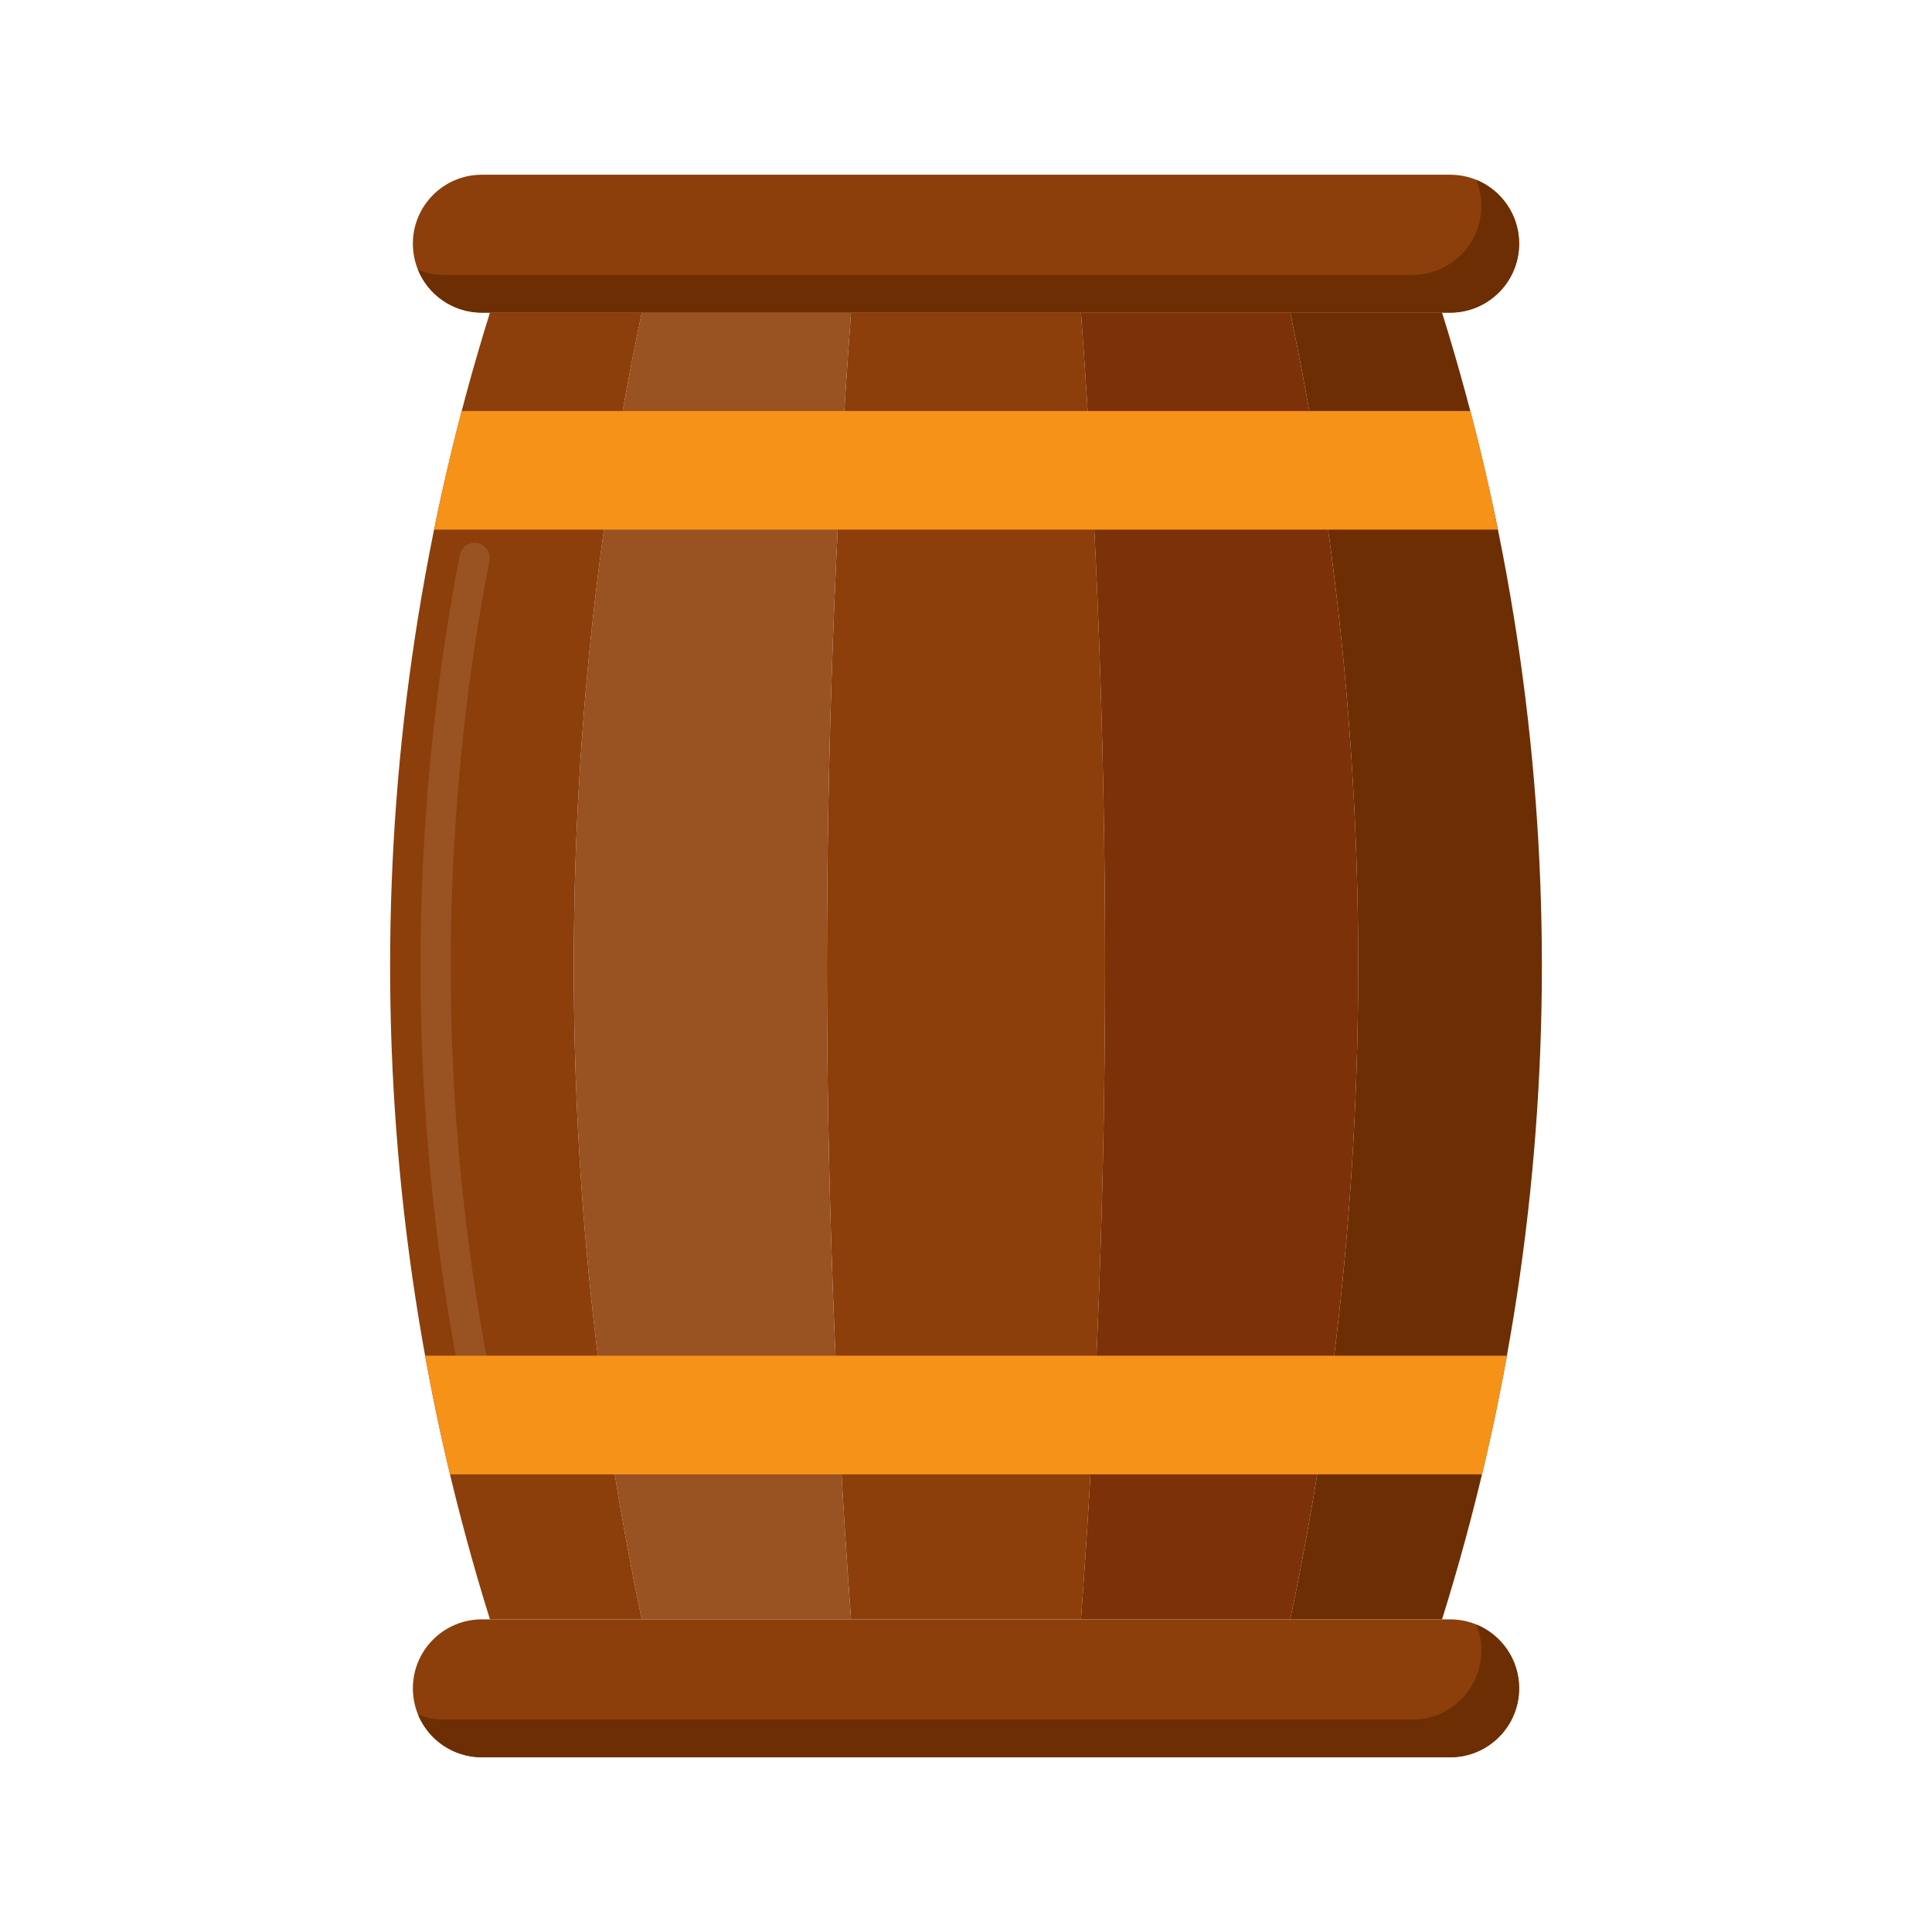 <svg id="Layer_1" enable-background="new 0 0 256 256" height="512" viewBox="0 0 256 256" width="512" xmlns="http://www.w3.org/2000/svg"><g><g><g><g><path d="m143.233 214.576h-30.466c-4.26-57.639-4.26-115.513 0-173.152h30.466c4.26 57.639 4.26 115.513 0 173.152z" fill="#8c3f0a"/></g></g><g><g><path d="m170.96 41.424h-27.727c4.26 57.639 4.26 115.513 0 173.152h27.727c12.015-57.092 12.015-116.06 0-173.152z" fill="#7c3108"/></g></g><g><g><path d="m112.767 41.424h-27.727c-12.015 57.092-12.015 116.06 0 173.152h27.727c-4.26-57.639-4.26-115.513 0-173.152z" fill="#995222"/></g></g><g><g><g><path d="m191.078 41.424h-20.118c12.015 57.092 12.015 116.06 0 173.152h20.118c17.64-56.369 17.64-116.783 0-173.152z" fill="#6d2e03"/></g></g><g><g><path d="m85.04 41.424h-20.118c-17.64 56.369-17.64 116.782 0 173.152h20.118c-12.015-57.092-12.015-116.06 0-173.152z" fill="#8c3f0a"/></g></g><g><g><path d="m64.34 191.12c-.94 0-1.76-.66-1.96-1.57-.11-.52-.02-1.05.27-1.5s.74-.77 1.26-.88c1.05-.23 2.15.47 2.38 1.52v.021c.11.51.02 1.04-.27 1.49-.29.449-.73.76-1.26.88-.14.028-.28.039-.42.039zm-1.61-7.83c-.96 0-1.79-.69-1.97-1.63-3.34-17.57-5.04-35.551-5.04-53.46 0-15.66 1.28-31.381 3.78-46.721.44-2.67.92-5.34 1.42-7.93.21-1.07 1.27-1.8 2.34-1.59 1.08.21 1.8 1.26 1.59 2.35-.51 2.63-.98 5.26-1.4 7.82-2.47 15.12-3.73 30.62-3.73 46.07 0 17.659 1.68 35.399 4.97 52.71.21 1.09-.5 2.13-1.59 2.34-.12.021-.25.041-.37.041z" fill="#995222"/></g></g></g></g><g><g><path d="m192.156 23.152h-128.312c-5.046 0-9.136 4.09-9.136 9.136 0 5.046 4.09 9.136 9.136 9.136h128.312c5.046 0 9.136-4.09 9.136-9.136 0-5.046-4.09-9.136-9.136-9.136z" fill="#8c3f0a"/></g></g><g><g><path d="m195.614 23.83c.437 1.067.678 2.234.678 3.458 0 5.046-4.09 9.136-9.136 9.136h-128.312c-1.224 0-2.391-.241-3.458-.678 1.363 3.331 4.636 5.678 8.458 5.678h128.312c5.046 0 9.136-4.09 9.136-9.136 0-3.822-2.347-7.095-5.678-8.458z" fill="#6d2e03"/></g></g><g><g><path d="m192.156 214.576h-128.312c-5.046 0-9.136 4.09-9.136 9.136 0 5.046 4.09 9.136 9.136 9.136h128.312c5.046 0 9.136-4.09 9.136-9.136 0-5.046-4.09-9.136-9.136-9.136z" fill="#8c3f0a"/></g></g><g><g><path d="m195.614 215.254c.437 1.067.678 2.234.678 3.458 0 5.046-4.09 9.136-9.136 9.136h-128.312c-1.224 0-2.391-.241-3.458-.678 1.363 3.331 4.636 5.678 8.458 5.678h128.312c5.046 0 9.136-4.09 9.136-9.136 0-3.822-2.347-7.095-5.678-8.458z" fill="#6d2e03"/></g></g><g><g><g><path d="m198.48 70.18h-140.96c1.06-5.27 2.28-10.51 3.65-15.72h133.66c1.37 5.21 2.59 10.45 3.65 15.72z" fill="#f79219"/></g></g><g><g><path d="m199.68 179.64c-.96 5.26-2.06 10.5-3.3 15.72h-136.76c-1.24-5.22-2.34-10.46-3.3-15.72z" fill="#f79219"/></g></g></g></g></svg>